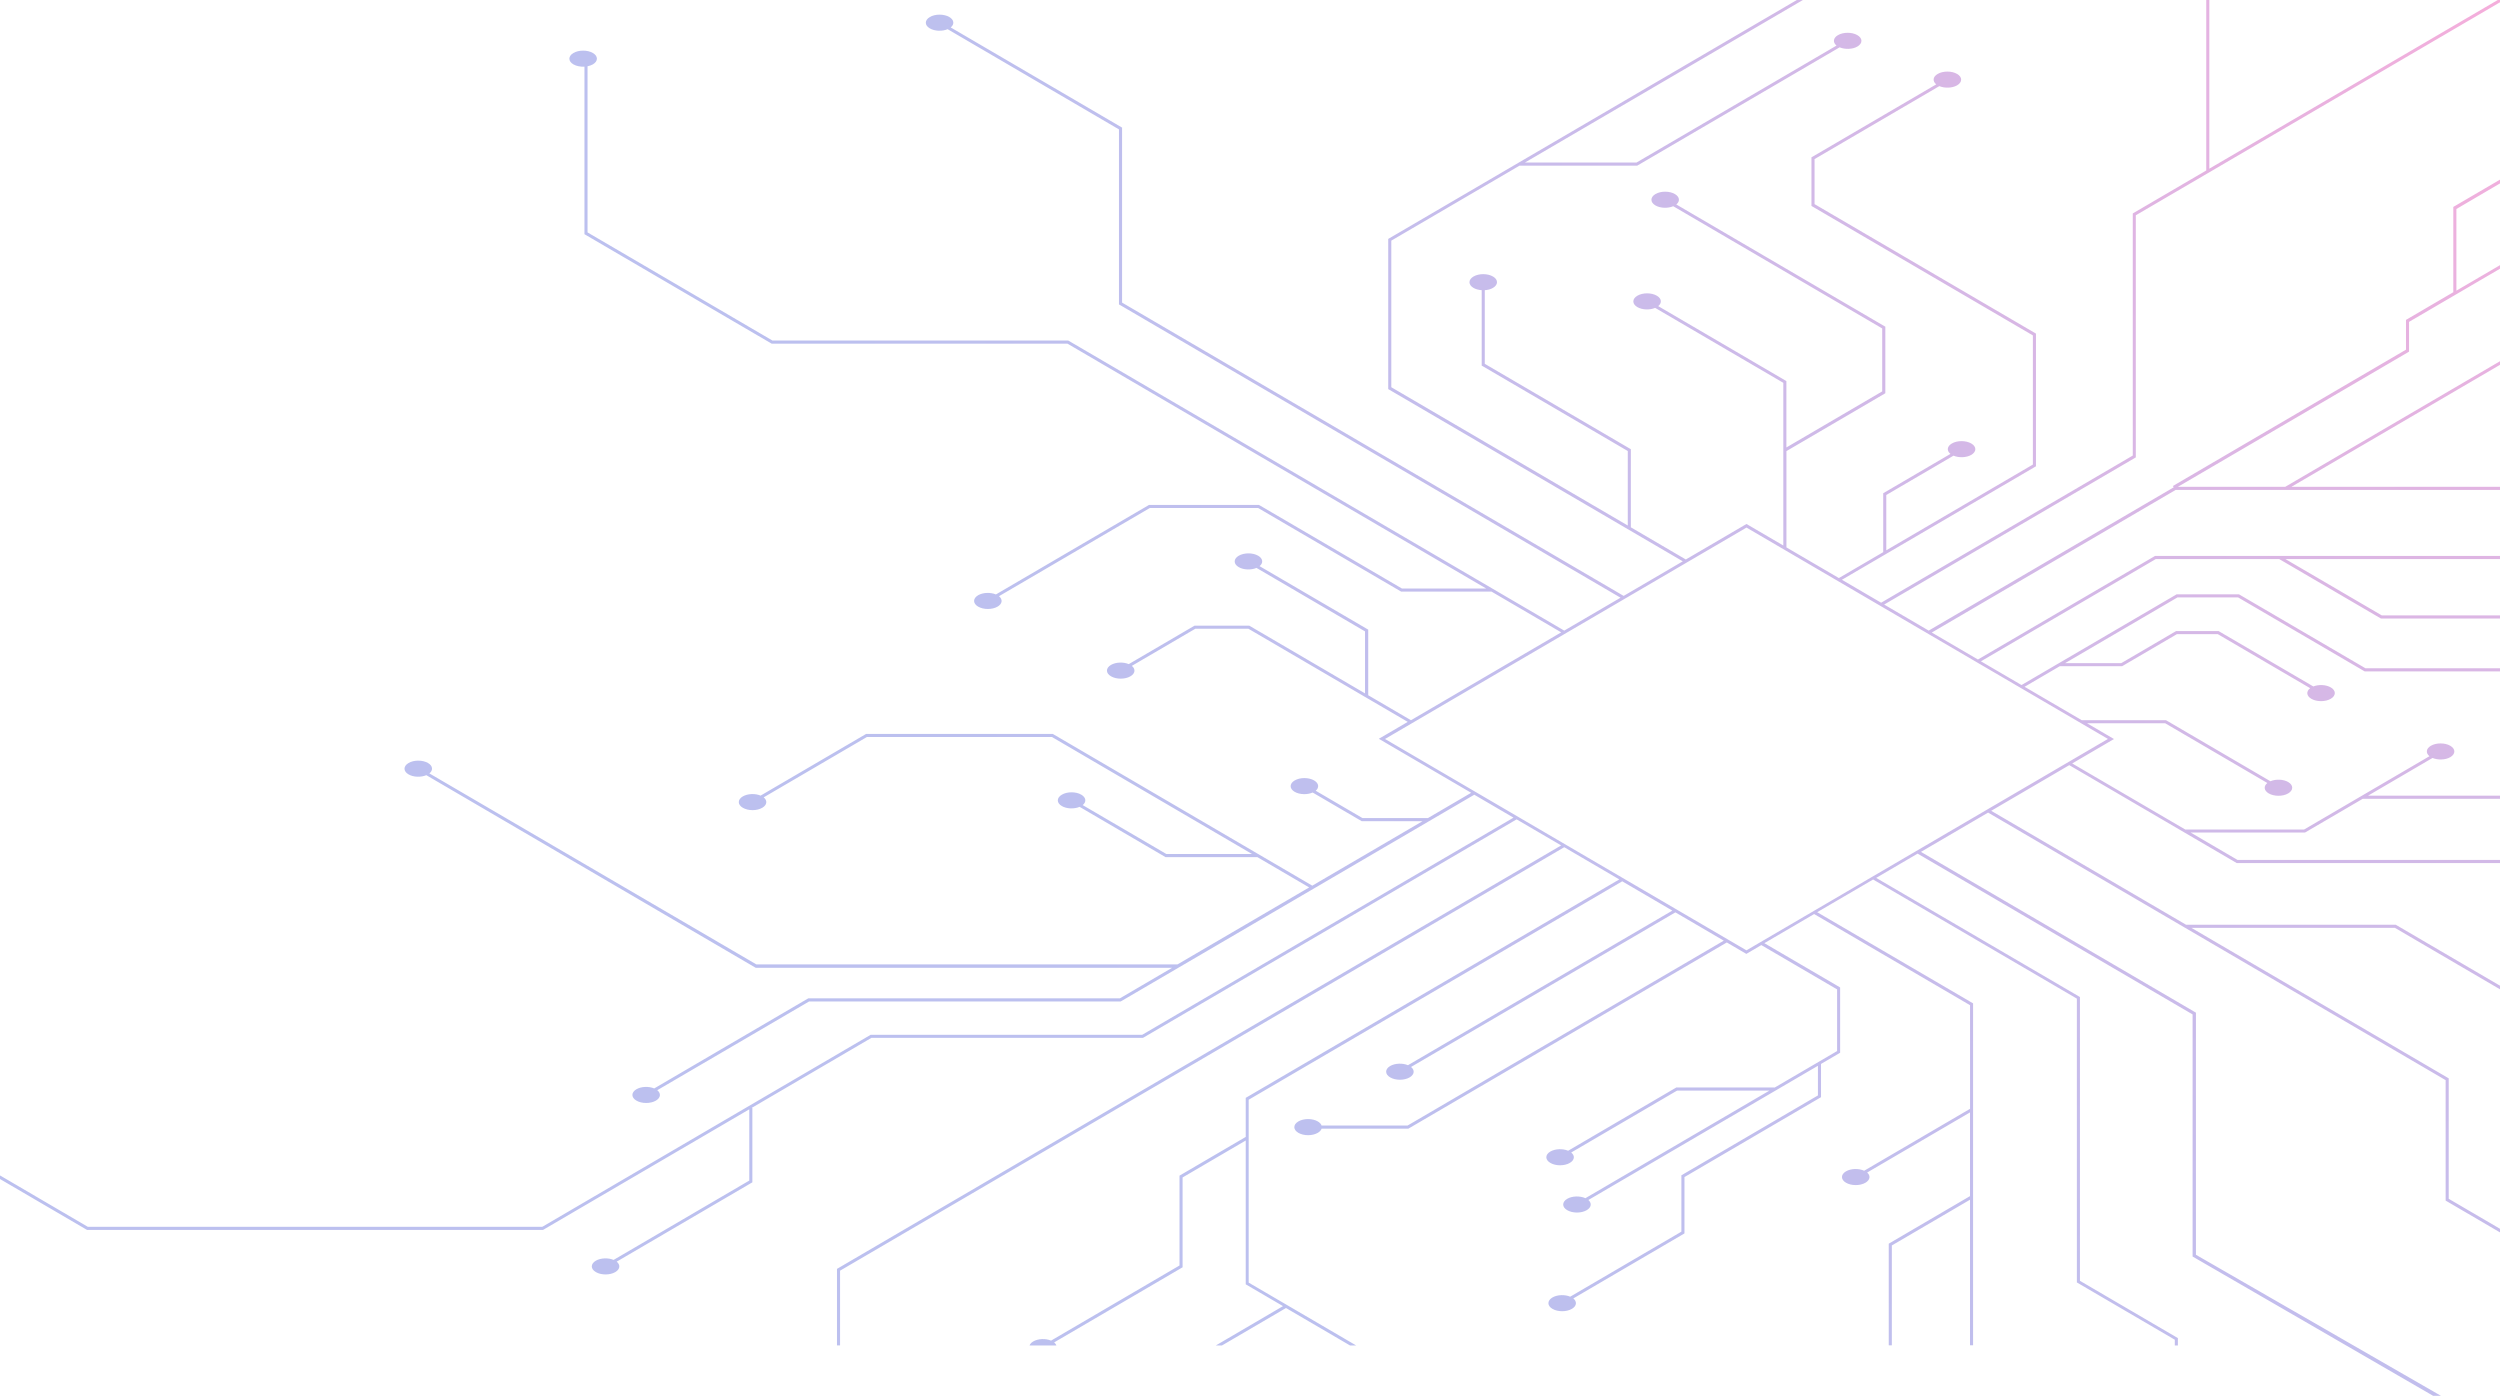 <svg width="1440" height="804" viewBox="0 0 1440 804" fill="none" xmlns="http://www.w3.org/2000/svg">
<path opacity="0.4" d="M1457.45 -136.634C1454.35 -138.455 1449.33 -138.455 1446.24 -136.634C1443.91 -135.267 1443.34 -133.268 1444.51 -131.598L1270.8 -30.027V98.189L1228.48 122.937V262.388L1083.53 347.157L1060.94 333.948L1172.72 268.588V192.144L1172.27 191.891L1045.18 117.572V91.635L1117.05 49.605C1120.15 50.921 1124.5 50.769 1127.3 49.15C1130.4 47.328 1130.4 44.392 1127.3 42.596C1124.2 40.774 1119.18 40.774 1116.08 42.596C1113.28 44.241 1113.03 46.771 1115.28 48.593L1043.4 90.623V118.635L1043.85 118.888L1170.94 193.206V267.575L1086.5 316.969V285.111L1125.22 262.464C1128.32 263.78 1132.67 263.628 1135.47 262.008C1138.57 260.187 1138.57 257.251 1135.47 255.455C1132.37 253.633 1127.35 253.633 1124.25 255.455C1121.45 257.099 1121.2 259.63 1123.45 261.452L1084.73 284.099V318.032L1059.19 332.961L1028.99 315.299V259.832L1085.95 226.507V188.171L1085.5 187.918L965.556 117.775C967.804 115.953 967.555 113.422 964.756 111.778C961.659 109.956 956.637 109.956 953.539 111.778C950.441 113.599 950.441 116.535 953.539 118.331C956.337 119.976 960.684 120.103 963.782 118.787L1084.15 189.183V225.444L1028.96 257.732V219.497L1028.51 219.244L955.138 176.328C957.386 174.507 957.136 171.976 954.338 170.331C951.24 168.509 946.219 168.509 943.121 170.331C940.023 172.153 940.023 175.089 943.121 176.885C945.919 178.53 950.266 178.656 953.364 177.341L1027.19 220.51V314.211L1005.98 301.812L971.027 322.258L939.373 303.735V258.744L938.924 258.491L855.229 209.553V167.143C856.953 167.042 858.627 166.612 859.951 165.827C863.049 164.005 863.049 161.07 859.951 159.273C856.853 157.452 851.832 157.452 848.734 159.273C845.636 161.095 845.636 164.031 848.734 165.827C850.058 166.612 851.732 167.017 853.456 167.143V210.59L853.905 210.843L937.6 259.782V302.698L801.39 223.04V138.6L875.266 95.406H943.071L943.271 95.279L1059.62 27.262C1062.72 28.577 1067.06 28.426 1069.86 26.806C1072.96 24.984 1072.96 22.049 1069.86 20.252C1066.76 18.43 1061.74 18.43 1058.64 20.252C1055.85 21.897 1055.6 24.427 1057.84 26.249L942.596 93.634H878.339L1092.07 -31.343C1095.17 -30.027 1099.52 -30.179 1102.31 -31.798C1105.41 -33.62 1105.41 -36.556 1102.31 -38.352C1099.22 -40.174 1094.2 -40.174 1091.1 -38.352C1088.3 -36.707 1088.05 -34.177 1090.3 -32.355L799.617 137.613V224.128L800.066 224.381L969.278 323.32L935.226 343.235L646.319 174.304V73.492L645.869 73.239L547.61 15.799C549.858 13.977 549.608 11.447 546.81 9.802C543.712 7.98 538.691 7.98 535.593 9.802C532.495 11.624 532.495 14.559 535.593 16.355C538.391 18 542.738 18.127 545.836 16.811L644.52 74.53V175.342L644.97 175.595L933.427 344.272L900.999 363.225L615.289 196.142H444.903L338.424 133.868V38.168C339.548 37.94 340.598 37.586 341.497 37.08C344.595 35.258 344.595 32.322 341.497 30.526C338.399 28.704 333.378 28.704 330.28 30.526C327.182 32.348 327.182 35.283 330.28 37.08C332.029 38.092 334.377 38.522 336.65 38.395V134.906L337.1 135.159L444.453 197.938H614.84L856.029 338.984H807.511L725.191 290.855H661.784L661.584 290.982L573.642 342.4C570.544 341.084 566.197 341.236 563.399 342.855C560.301 344.677 560.301 347.612 563.399 349.409C566.497 351.231 571.519 351.231 574.617 349.409C577.415 347.764 577.665 345.234 575.416 343.412L662.258 292.626H724.717L807.037 340.755H859.102L899.25 364.237L812.708 414.846L788.099 400.448V362.668L725.516 326.104C727.764 324.282 727.515 321.752 724.717 320.107C721.619 318.285 716.597 318.285 713.499 320.107C710.401 321.929 710.401 324.864 713.499 326.661C716.297 328.305 720.644 328.432 723.742 327.116L786.25 363.681V399.385L719.595 360.391H688.016L687.816 360.518L650.166 382.532C647.068 381.216 642.721 381.368 639.923 382.988C636.825 384.81 636.825 387.745 639.923 389.542C643.021 391.363 648.043 391.363 651.141 389.542C653.939 387.897 654.189 385.366 651.94 383.544L688.491 362.162H719.095L810.859 415.807L794.195 425.549L847.385 456.648L822.476 471.223H784.802L757.844 455.459C759.993 453.662 759.693 451.157 756.945 449.538C753.847 447.716 748.826 447.716 745.728 449.538C742.63 451.36 742.63 454.295 745.728 456.091C748.551 457.736 752.973 457.863 756.096 456.496L784.327 472.995H819.403L755.871 510.141L606.42 422.741H498.867L498.667 422.867L438.108 458.268C435.01 456.952 430.663 457.104 427.865 458.723C424.767 460.545 424.767 463.48 427.865 465.277C430.963 467.099 435.984 467.099 439.082 465.277C441.88 463.632 442.13 461.102 439.882 459.28L499.342 424.512H605.921L721.194 491.922H671.852L623.634 463.733C625.882 461.911 625.633 459.381 622.835 457.736C619.737 455.914 614.715 455.914 611.617 457.736C608.519 459.558 608.519 462.493 611.617 464.29C614.415 465.935 618.762 466.061 621.86 464.746L671.377 493.719H724.267L754.072 511.153L678.198 555.512H435.684L247.335 445.489C249.584 443.667 249.334 441.137 246.536 439.492C243.438 437.67 238.416 437.67 235.318 439.492C232.22 441.314 232.22 444.249 235.318 446.046C238.116 447.69 242.463 447.817 245.561 446.501L435.26 557.435H675.15L645.045 575.046H465.539L465.34 575.173L376.824 626.945C373.726 625.629 369.379 625.781 366.58 627.401C363.483 629.223 363.483 632.158 366.58 633.955C369.678 635.776 374.7 635.776 377.798 633.955C380.596 632.31 380.846 629.779 378.597 627.957L466.039 576.843H645.544L645.744 576.716L849.183 457.762L871.768 470.97L657.886 596.049H501.465L501.266 596.175L312.342 706.653H50.591L0 677.048V679.122L50.117 708.425H312.816L313.016 708.298L431.587 638.965V680.008L353.439 725.707C350.341 724.392 345.994 724.544 343.196 726.163C340.098 727.985 340.098 730.92 343.196 732.717C346.294 734.539 351.316 734.539 354.414 732.717C357.212 731.072 357.462 728.542 355.213 726.72L433.361 681.02V638.155H432.961L501.965 597.795H658.386L658.586 597.668L873.567 471.957L899.225 486.963L482.103 730.87V774.95H483.877V731.907L900.999 488L932.703 506.548L717.546 632.36V654.856L679.397 677.174V728.921L605.421 772.191C602.323 770.875 597.976 771.027 595.178 772.647C594.054 773.305 593.329 774.114 593.029 774.975H608.494C608.269 774.342 607.845 773.76 607.195 773.229L681.171 729.959V678.212L717.546 656.931V739.777L739.007 752.328L700.283 775H703.831L740.731 753.416L777.631 775H781.179L719.245 738.79V633.448L934.402 507.636L963.257 524.514L810.984 613.559C807.886 612.244 803.539 612.395 800.741 614.015C797.643 615.837 797.643 618.772 800.741 620.569C803.839 622.391 808.86 622.391 811.958 620.569C814.757 618.924 815.006 616.393 812.758 614.572L965.031 525.526L992.888 541.822L810.734 648.327H761.242C760.942 647.467 760.218 646.632 759.069 645.949C755.971 644.127 750.949 644.127 747.851 645.949C744.753 647.771 744.753 650.706 747.851 652.503C750.949 654.324 755.971 654.324 759.069 652.503C760.218 651.819 760.942 650.984 761.242 650.124H811.209L811.409 649.997L994.636 542.859L1005.88 549.439L1014.52 544.378L1058.17 569.884V605.411L1022.12 626.49V626.389H965.531L965.331 626.515L903.247 662.827C900.15 661.511 895.802 661.663 893.004 663.282C889.906 665.104 889.906 668.039 893.004 669.836C896.102 671.658 901.124 671.658 904.222 669.836C907.02 668.191 907.27 665.661 905.021 663.839L966.006 628.185H1019.2L913.191 690.155C910.068 688.738 905.596 688.839 902.723 690.509C899.625 692.331 899.625 695.267 902.723 697.063C905.821 698.885 910.842 698.885 913.94 697.063C916.664 695.469 916.988 693.015 914.915 691.193L1047.13 613.888V630.969L968.479 676.972V709.437L904.447 746.887C901.349 745.571 897.002 745.723 894.204 747.343C891.106 749.164 891.106 752.1 894.204 753.896C897.302 755.718 902.323 755.718 905.421 753.896C908.219 752.252 908.469 749.721 906.221 747.899L970.253 710.449V677.984L1048.9 631.981V612.826L1059.92 606.373V568.771L1016.27 543.264L1044.95 526.488L1134.74 578.994V638.686L1073.76 674.34C1070.64 672.923 1066.16 673.024 1063.29 674.694C1060.19 676.516 1060.19 679.451 1063.29 681.248C1066.39 683.07 1071.41 683.07 1074.51 681.248C1077.23 679.654 1077.56 677.199 1075.48 675.378L1134.72 640.736V688.966L1087.92 716.345V774.899H1089.7V717.382L1134.72 691.041V774.874H1136.49V577.931L1046.7 525.425L1078.91 506.599L1196.28 575.224V738.689L1252.69 771.685V775H1254.46V770.749L1198.05 737.752V574.287L1080.68 505.662L1104.54 491.695L1262.93 584.308V723.759L1401.5 804H1406L1264.86 722.747V583.296L1106.46 490.682L1145.14 468.06L1408.69 622.163V691.547L1499 744.357V742.282L1410.46 690.509V621.125L1262.23 534.433H1379.45L1499 604.349V602.274L1379.93 532.637H1259.16L1146.93 467.023L1191.9 440.732L1288.37 497.135H1443.26L1499 529.727V527.652L1486.78 520.516H1499V518.719H1483.71L1443.74 495.338H1288.84L1261.83 479.548H1327.69L1327.89 479.422L1360.92 460.115H1498.53L1498.98 460.393V458.318H1363.97L1401.14 436.582C1404.24 437.898 1408.59 437.746 1411.38 436.126C1414.48 434.305 1414.48 431.369 1411.38 429.573C1408.29 427.751 1403.26 427.751 1400.17 429.573C1397.37 431.217 1397.12 433.748 1399.37 435.57L1327.16 477.802H1258.71L1193.6 439.745L1217.66 425.676L1202.17 416.617H1247.17L1305.98 451.005C1303.73 452.827 1303.98 455.358 1306.78 457.002C1309.88 458.824 1314.9 458.824 1318 457.002C1321.09 455.181 1321.09 452.245 1318 450.449C1315.2 448.804 1310.85 448.677 1307.75 449.993L1247.64 414.846H1199.1L1166.17 395.589L1186.41 383.747H1222.31L1253.89 365.275H1277.45L1330.66 396.399C1328.26 398.221 1328.46 400.827 1331.31 402.497C1334.41 404.319 1339.43 404.319 1342.53 402.497C1345.63 400.675 1345.63 397.74 1342.53 395.943C1339.78 394.349 1335.56 394.172 1332.46 395.387L1277.92 363.504H1253.41L1221.83 381.976H1189.48L1254.21 344.12H1289.17L1362.02 386.707H1498.95V384.911H1362.49L1289.64 342.324H1253.74L1253.54 342.45L1164.4 394.577L1141.01 380.913L1241.75 322.005H1312.8L1371.41 356.267H1498.98V354.47H1371.91L1316.37 322.005H1498.98V320.208H1241.3L1241.1 320.335L1139.29 379.875L1112.71 364.339L1253.16 282.201H1498.98V280.405H1319.84L1498.98 175.645V173.57L1316.3 280.405H1254.46L1387.62 202.544V185.387L1451.36 148.14C1454.45 149.455 1458.8 149.304 1461.6 147.684C1464.7 145.862 1464.7 142.927 1461.6 141.13C1458.5 139.308 1453.48 139.308 1450.38 141.13C1447.58 142.775 1447.33 145.306 1449.58 147.127L1414.88 167.421V120.381L1499 71.038V68.963L1413.11 119.192V168.307L1385.85 184.249V201.405L1251.59 279.924L1252.04 280.708L1110.93 363.225L1085.28 348.22L1230.23 263.451V123.999L1499 -33.19V-35.265L1272.58 97.152V-28.99L1445.89 -130.333C1446.01 -130.257 1446.11 -130.156 1446.24 -130.08C1449.33 -128.258 1454.35 -128.258 1457.45 -130.08C1460.55 -131.902 1460.55 -134.837 1457.45 -136.634ZM1214.17 425.625L1005.95 547.389L797.768 425.651L1005.98 303.887L1214.17 425.625Z" fill="url(#paint0_radial_203_866)"/>
<defs>
<radialGradient id="paint0_radial_203_866" cx="0" cy="0" r="1" gradientUnits="userSpaceOnUse" gradientTransform="translate(1531.48 -0.335) rotate(180) scale(1097.62 1111.72)">
<stop stop-color="#FF2C9C"/>
<stop offset="0.03" stop-color="#F62F9F"/>
<stop offset="0.202" stop-color="#C63EB0"/>
<stop offset="0.374" stop-color="#9E4BBE"/>
<stop offset="0.541" stop-color="#7F54C9"/>
<stop offset="0.704" stop-color="#695BD1"/>
<stop offset="0.859" stop-color="#5C60D5"/>
<stop offset="1" stop-color="#5761D7"/>
</radialGradient>
</defs>
</svg>
